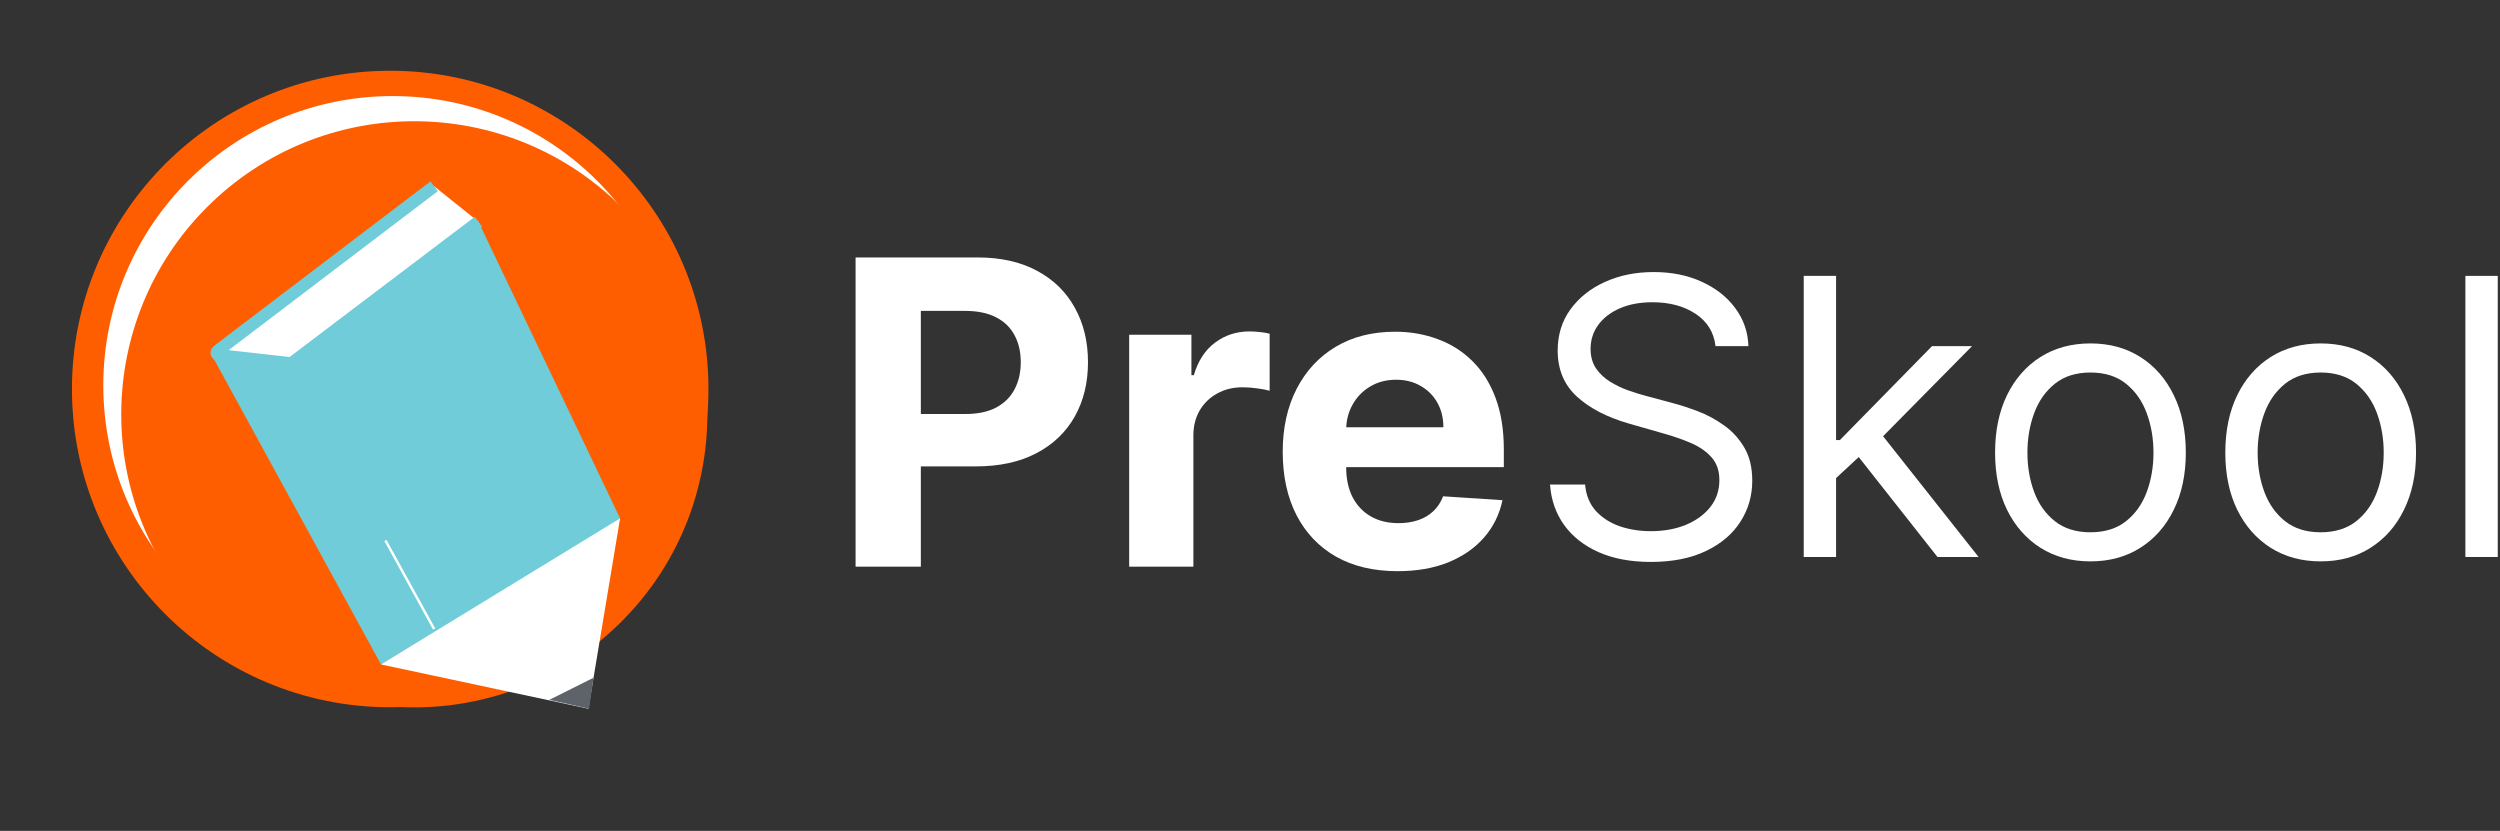<svg width="1020" height="339" viewBox="0 0 1020 339" fill="none" xmlns="http://www.w3.org/2000/svg">
<rect x="0" y="0" width="1020" height="339" fill="#333333" stroke="none"/>
<circle cx="159.202" cy="158.71" r="129.843" fill="#FF5E00"/>
<circle cx="160.185" cy="157.234" r="118.039" fill="white"/>
<circle cx="169.038" cy="169.038" r="119.572" transform="rotate(-43.451 169.038 169.038)" fill="#FF5E00"/>
<path d="M179.194 263.87L253 211.483L195.194 90.451L112.097 144.596L179.194 263.87Z" fill="#6FCCD8"/>
<path d="M177.129 76L88.794 143.135C88.076 143.68 88.391 144.823 89.287 144.924L118.468 148.213C118.723 148.242 118.979 148.171 119.183 148.017L195.193 90.452" fill="white"/>
<path d="M177.129 76L88.794 143.135C88.076 143.68 88.391 144.823 89.287 144.924L118.468 148.213C118.723 148.242 118.979 148.171 119.183 148.017L195.193 90.452" stroke="#6FCCD8" stroke-width="5"/>
<path d="M86 144.171L155.452 271.096L177.129 258.451L118.674 146.995L86 144.171Z" fill="#6FCCD8"/>
<path d="M157.258 220.516L177.129 256.644" stroke="url(#paint0_linear_45_7826)"/>
<path d="M155.452 271.096L253 211.483L240.059 289.16L155.452 271.096Z" fill="white"/>
<path d="M224.097 285.548L242.161 276.515L240.355 289.16L224.097 285.548Z" fill="#5D6369"/>
<path d="M349.077 231.19V105.038H398.764C408.316 105.038 416.453 106.866 423.177 110.521C429.9 114.134 435.024 119.165 438.55 125.612C442.117 132.018 443.9 139.41 443.9 147.787C443.9 156.164 442.096 163.556 438.489 169.962C434.881 176.368 429.654 181.358 422.808 184.931C416.002 188.503 407.762 190.29 398.087 190.29H366.418V168.915H393.783C398.907 168.915 403.13 168.032 406.45 166.266C409.812 164.46 412.313 161.975 413.953 158.813C415.633 155.61 416.474 151.935 416.474 147.787C416.474 143.598 415.633 139.944 413.953 136.823C412.313 133.661 409.812 131.217 406.45 129.493C403.089 127.727 398.825 126.844 393.66 126.844H375.703V231.19H349.077Z" fill="white"/>
<path d="M460.703 231.19V136.576H486.1V153.085H487.084C488.806 147.212 491.696 142.777 495.755 139.779C499.813 136.741 504.487 135.221 509.775 135.221C511.087 135.221 512.502 135.303 514.018 135.468C515.535 135.632 516.868 135.858 518.015 136.145V159.429C516.786 159.06 515.084 158.731 512.911 158.444C510.739 158.156 508.75 158.012 506.947 158.012C503.093 158.012 499.649 158.854 496.616 160.538C493.623 162.18 491.245 164.48 489.482 167.437C487.761 170.393 486.9 173.802 486.9 177.662V231.19H460.703Z" fill="white"/>
<path d="M570.208 233.038C560.492 233.038 552.129 231.067 545.119 227.125C538.15 223.142 532.779 217.516 529.007 210.247C525.236 202.938 523.35 194.293 523.35 184.315C523.35 174.582 525.236 166.041 529.007 158.69C532.779 151.339 538.088 145.611 544.934 141.504C551.822 137.398 559.898 135.344 569.163 135.344C575.394 135.344 581.195 136.35 586.566 138.363C591.977 140.334 596.692 143.311 600.709 147.294C604.768 151.278 607.924 156.288 610.179 162.324C612.434 168.32 613.561 175.342 613.561 183.391V190.598H533.804V174.336H588.902C588.902 170.558 588.083 167.211 586.443 164.295C584.803 161.38 582.528 159.101 579.617 157.458C576.747 155.774 573.406 154.932 569.593 154.932C565.617 154.932 562.091 155.856 559.016 157.704C555.983 159.511 553.605 161.955 551.883 165.034C550.161 168.073 549.28 171.461 549.239 175.198V190.659C549.239 195.341 550.1 199.385 551.822 202.794C553.585 206.202 556.065 208.83 559.262 210.678C562.46 212.526 566.252 213.45 570.639 213.45C573.549 213.45 576.214 213.04 578.633 212.218C581.052 211.397 583.122 210.165 584.844 208.522C586.566 206.88 587.878 204.868 588.779 202.486L613.008 204.087C611.778 209.919 609.257 215.011 605.444 219.364C601.673 223.675 596.794 227.043 590.809 229.466C584.864 231.847 577.998 233.038 570.208 233.038Z" fill="white"/>
<path d="M699.938 141.235C699.267 135.561 696.546 131.156 691.776 128.02C687.006 124.884 681.154 123.316 674.222 123.316C669.154 123.316 664.719 124.137 660.917 125.78C657.153 127.423 654.209 129.681 652.085 132.556C649.997 135.43 648.954 138.697 648.954 142.355C648.954 145.417 649.681 148.048 651.134 150.251C652.625 152.416 654.526 154.227 656.836 155.683C659.147 157.101 661.569 158.277 664.104 159.211C666.638 160.107 668.967 160.835 671.092 161.395L682.72 164.531C685.701 165.314 689.018 166.397 692.67 167.778C696.36 169.16 699.882 171.045 703.236 173.434C706.628 175.786 709.423 178.81 711.622 182.506C713.821 186.202 714.92 190.738 714.92 196.113C714.92 202.31 713.299 207.91 710.056 212.913C706.851 217.915 702.155 221.891 695.969 224.84C689.819 227.789 682.347 229.264 673.551 229.264C665.352 229.264 658.253 227.939 652.252 225.288C646.289 222.638 641.593 218.942 638.165 214.201C634.773 209.459 632.854 203.953 632.406 197.681H646.718C647.09 202.012 648.544 205.596 651.078 208.433C653.65 211.233 656.892 213.323 660.805 214.705C664.756 216.049 669.005 216.721 673.551 216.721C678.844 216.721 683.595 215.862 687.807 214.145C692.018 212.39 695.354 209.963 697.814 206.865C700.273 203.729 701.503 200.071 701.503 195.889C701.503 192.081 700.441 188.983 698.317 186.594C696.192 184.204 693.397 182.263 689.931 180.77C686.465 179.277 682.72 177.97 678.695 176.85L664.607 172.818C655.662 170.242 648.581 166.565 643.364 161.787C638.146 157.008 635.537 150.755 635.537 143.027C635.537 136.606 637.27 131.006 640.736 126.228C644.239 121.412 648.935 117.679 654.824 115.028C660.75 112.34 667.365 110.997 674.669 110.997C682.049 110.997 688.608 112.322 694.348 114.972C700.087 117.586 704.634 121.169 707.988 125.724C711.379 130.278 713.168 135.449 713.355 141.235H699.938Z" fill="white"/>
<path d="M748.224 195.889L748.001 179.538H750.684L788.251 141.235H804.575L764.548 181.778H763.43L748.224 195.889ZM735.926 227.248V112.564H749.119V227.248H735.926ZM790.487 227.248L756.945 184.69L766.337 175.506L807.258 227.248H790.487Z" fill="white"/>
<path d="M852.904 229.04C845.152 229.04 838.35 227.192 832.499 223.496C826.685 219.8 822.138 214.63 818.858 207.985C815.616 201.34 813.995 193.575 813.995 184.69C813.995 175.73 815.616 167.909 818.858 161.227C822.138 154.544 826.685 149.355 832.499 145.659C838.35 141.963 845.152 140.115 852.904 140.115C860.656 140.115 867.439 141.963 873.253 145.659C879.104 149.355 883.651 154.544 886.893 161.227C890.173 167.909 891.812 175.73 891.812 184.69C891.812 193.575 890.173 201.34 886.893 207.985C883.651 214.63 879.104 219.8 873.253 223.496C867.439 227.192 860.656 229.04 852.904 229.04ZM852.904 217.169C858.792 217.169 863.637 215.657 867.439 212.633C871.24 209.609 874.054 205.633 875.88 200.705C877.706 195.777 878.619 190.439 878.619 184.69C878.619 178.941 877.706 173.583 875.88 168.618C874.054 163.653 871.24 159.64 867.439 156.579C863.637 153.518 858.792 151.987 852.904 151.987C847.015 151.987 842.17 153.518 838.369 156.579C834.567 159.64 831.754 163.653 829.927 168.618C828.101 173.583 827.188 178.941 827.188 184.69C827.188 190.439 828.101 195.777 829.927 200.705C831.754 205.633 834.567 209.609 838.369 212.633C842.17 215.657 847.015 217.169 852.904 217.169Z" fill="white"/>
<path d="M946.835 229.04C939.083 229.04 932.282 227.192 926.431 223.496C920.617 219.8 916.07 214.63 912.79 207.985C909.548 201.34 907.927 193.575 907.927 184.69C907.927 175.73 909.548 167.909 912.79 161.227C916.07 154.544 920.617 149.355 926.431 145.659C932.282 141.963 939.083 140.115 946.835 140.115C954.587 140.115 961.37 141.963 967.184 145.659C973.036 149.355 977.582 154.544 980.825 161.227C984.104 167.909 985.744 175.73 985.744 184.69C985.744 193.575 984.104 201.34 980.825 207.985C977.582 214.63 973.036 219.8 967.184 223.496C961.37 227.192 954.587 229.04 946.835 229.04ZM946.835 217.169C952.724 217.169 957.569 215.657 961.37 212.633C965.172 209.609 967.986 205.633 969.812 200.705C971.638 195.777 972.551 190.439 972.551 184.69C972.551 178.941 971.638 173.583 969.812 168.618C967.986 163.653 965.172 159.64 961.37 156.579C957.569 153.518 952.724 151.987 946.835 151.987C940.947 151.987 936.102 153.518 932.3 156.579C928.499 159.64 925.685 163.653 923.859 168.618C922.033 173.583 921.12 178.941 921.12 184.69C921.12 190.439 922.033 195.777 923.859 200.705C925.685 205.633 928.499 209.609 932.3 212.633C936.102 215.657 940.947 217.169 946.835 217.169Z" fill="white"/>
<path d="M1019.08 112.564V227.248H1005.88V112.564H1019.08Z" fill="white"/>
<defs>
<linearGradient id="paint0_linear_45_7826" x1="167.194" y1="220.516" x2="167.194" y2="256.644" gradientUnits="userSpaceOnUse">
<stop stop-color="white"/>
<stop offset="1" stop-color="white"/>
</linearGradient>
</defs>
</svg>
